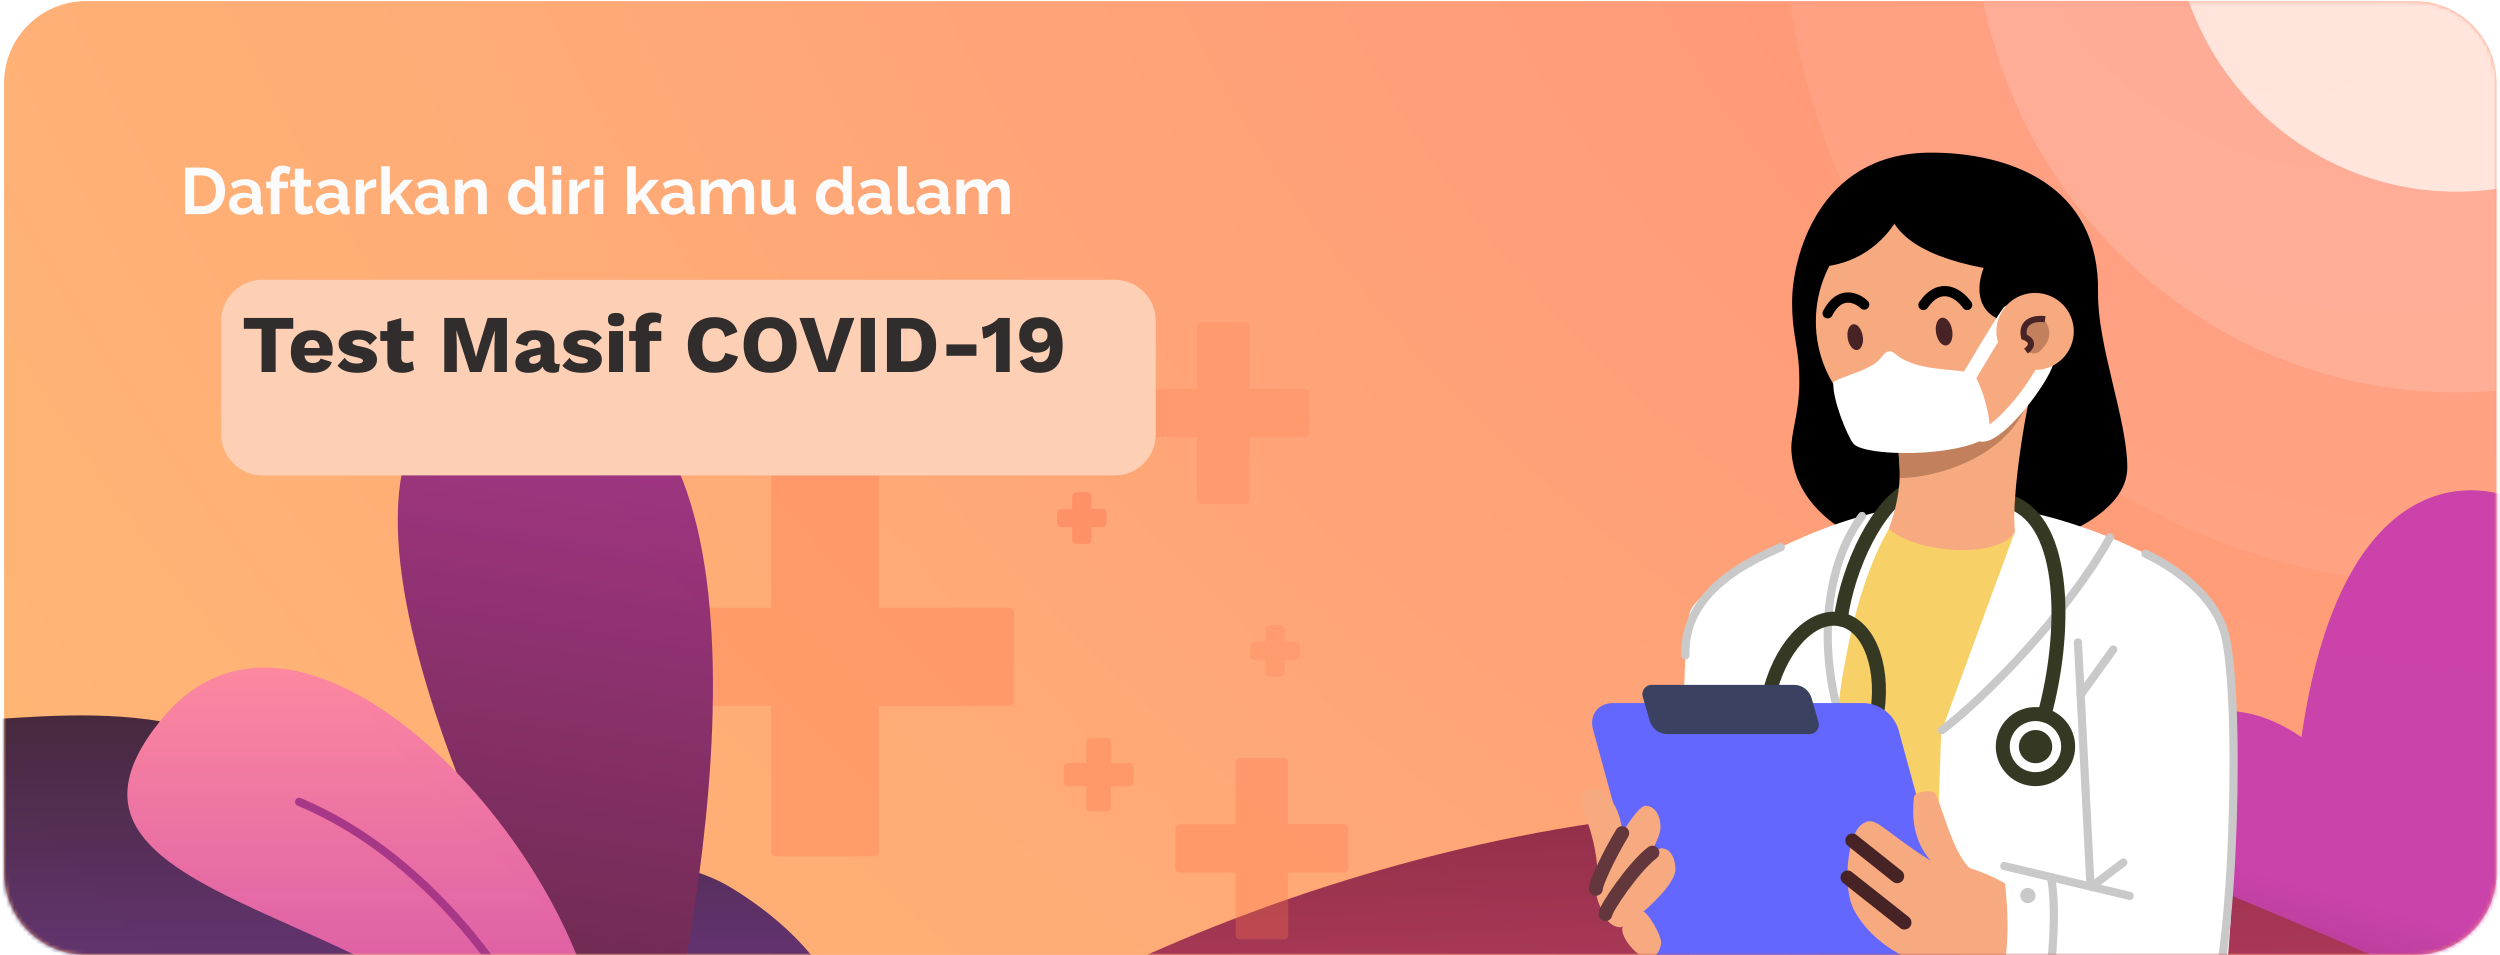 <svg width="610" height="233" viewBox="0 0 610 233" fill="none" xmlns="http://www.w3.org/2000/svg">
<path d="M0.996 20.273C0.996 9.227 9.951 0.273 20.996 0.273H589.145C600.191 0.273 609.145 9.228 609.145 20.273L609.145 213C609.145 224.046 600.191 233 589.145 233H20.996C9.95 233 0.996 224.046 0.996 213L0.996 20.273Z" fill="url(#paint0_radial)" fill-opacity="0.75"/>
<g opacity="0.8">
<mask id="mask0" mask-type="alpha" maskUnits="userSpaceOnUse" x="0" y="0" width="610" height="233">
<path d="M0.996 20.273C0.996 9.227 9.951 0.273 20.996 0.273H589.145C600.191 0.273 609.145 9.228 609.145 20.273L609.145 213C609.145 224.046 600.191 233 589.145 233H20.996C9.95 233 0.996 224.046 0.996 213L0.996 20.273Z" fill="url(#paint1_radial)"/>
</mask>
<g mask="url(#mask0)">
<ellipse opacity="0.5" cx="599.435" cy="-23.564" rx="117.906" ry="119.332" fill="#FFC5B4"/>
<ellipse opacity="0.2" cx="599.435" cy="-23.564" rx="164.35" ry="166.337" fill="#FFCBAF"/>
<ellipse opacity="0.9" cx="599.435" cy="-23.564" rx="69.5" ry="70.34" fill="white"/>
<g opacity="0.3">
<path d="M246.39 171.238H213.45V207.958H189.15V171.238H156.03V149.278H189.15V112.738H213.45V149.278H246.39V171.238Z" fill="#FF6341"/>
<path d="M246.39 171.238V172.238C246.942 172.238 247.39 171.79 247.39 171.238H246.39ZM213.45 171.238V170.238C212.897 170.238 212.45 170.685 212.45 171.238H213.45ZM213.45 207.958V208.958C214.002 208.958 214.45 208.51 214.45 207.958H213.45ZM189.15 207.958H188.15C188.15 208.51 188.597 208.958 189.15 208.958V207.958ZM189.15 171.238H190.15C190.15 170.685 189.702 170.238 189.15 170.238V171.238ZM156.03 171.238H155.03C155.03 171.79 155.477 172.238 156.03 172.238V171.238ZM156.03 149.278V148.278C155.477 148.278 155.03 148.725 155.03 149.278H156.03ZM189.15 149.278V150.278C189.702 150.278 190.15 149.83 190.15 149.278H189.15ZM189.15 112.738V111.738C188.597 111.738 188.15 112.185 188.15 112.738H189.15ZM213.45 112.738H214.45C214.45 112.185 214.002 111.738 213.45 111.738V112.738ZM213.45 149.278H212.45C212.45 149.83 212.897 150.278 213.45 150.278V149.278ZM246.39 149.278H247.39C247.39 148.725 246.942 148.278 246.39 148.278V149.278ZM246.39 170.238H213.45V172.238H246.39V170.238ZM212.45 171.238V207.958H214.45V171.238H212.45ZM213.45 206.958H189.15V208.958H213.45V206.958ZM190.15 207.958V171.238H188.15V207.958H190.15ZM189.15 170.238H156.03V172.238H189.15V170.238ZM157.03 171.238V149.278H155.03V171.238H157.03ZM156.03 150.278H189.15V148.278H156.03V150.278ZM190.15 149.278V112.738H188.15V149.278H190.15ZM189.15 113.738H213.45V111.738H189.15V113.738ZM212.45 112.738V149.278H214.45V112.738H212.45ZM213.45 150.278H246.39V148.278H213.45V150.278ZM245.39 149.278V171.238H247.39V149.278H245.39Z" fill="#FF6341"/>
</g>
<g opacity="0.2">
<path d="M318.528 105.638H303.888V121.958H293.088V105.638H278.368V95.878H293.088V79.638H303.888V95.878H318.528V105.638Z" fill="#FF6341"/>
<path d="M318.528 105.638V106.638C319.08 106.638 319.528 106.19 319.528 105.638H318.528ZM303.888 105.638V104.638C303.336 104.638 302.888 105.085 302.888 105.638H303.888ZM303.888 121.958V122.958C304.44 122.958 304.888 122.51 304.888 121.958H303.888ZM293.088 121.958H292.088C292.088 122.51 292.536 122.958 293.088 122.958V121.958ZM293.088 105.638H294.088C294.088 105.085 293.64 104.638 293.088 104.638V105.638ZM278.368 105.638H277.368C277.368 106.19 277.816 106.638 278.368 106.638V105.638ZM278.368 95.878V94.878C277.816 94.878 277.368 95.325 277.368 95.878H278.368ZM293.088 95.878V96.878C293.64 96.878 294.088 96.43 294.088 95.878H293.088ZM293.088 79.638V78.638C292.536 78.638 292.088 79.085 292.088 79.638H293.088ZM303.888 79.638H304.888C304.888 79.085 304.44 78.638 303.888 78.638V79.638ZM303.888 95.878H302.888C302.888 96.43 303.336 96.878 303.888 96.878V95.878ZM318.528 95.878H319.528C319.528 95.325 319.08 94.878 318.528 94.878V95.878ZM318.528 104.638H303.888V106.638H318.528V104.638ZM302.888 105.638V121.958H304.888V105.638H302.888ZM303.888 120.958H293.088V122.958H303.888V120.958ZM294.088 121.958V105.638H292.088V121.958H294.088ZM293.088 104.638H278.368V106.638H293.088V104.638ZM279.368 105.638V95.878H277.368V105.638H279.368ZM278.368 96.878H293.088V94.878H278.368V96.878ZM294.088 95.878V79.638H292.088V95.878H294.088ZM293.088 80.638H303.888V78.638H293.088V80.638ZM302.888 79.638V95.878H304.888V79.638H302.888ZM303.888 96.878H318.528V94.878H303.888V96.878ZM317.528 95.878V105.638H319.528V95.878H317.528Z" fill="#FF6341"/>
</g>
<path d="M76.996 196.158C50.996 165.908 7.496 176.325 -16.504 176.158C-53.704 267.758 116.996 264.325 206.996 251.158C206.496 245.158 200.096 229.858 178.496 216.658C151.496 200.158 95.916 218.17 76.996 196.158Z" fill="url(#paint2_linear)"/>
<path d="M127.756 89.961C63.837 93.893 114.359 206.682 147.61 262.585L159.609 269.657C175.624 208.12 191.675 86.03 127.756 89.961Z" fill="url(#paint3_linear)"/>
<path d="M561.548 179.881C570.784 115.864 601.977 115.279 616.419 122.989C640.427 129.822 626.007 174.057 615.797 195.32C664.07 190.546 634.498 239.211 613.678 264.14C683.254 260.801 548.8 457.03 498.744 334.793C458.699 237.003 494.045 228.55 516.723 236.547C514.331 164.283 545.61 168.66 561.548 179.881Z" fill="url(#paint4_linear)"/>
<path d="M39.288 175.658C74.288 132.658 141.955 208.324 146.288 254.658C146.288 273.058 138.288 280.324 134.288 281.658C124.288 219.658 -1.818 226.159 39.288 175.658Z" fill="url(#paint5_linear)"/>
<path d="M137.996 269.158C130.496 244.991 106.496 209.658 72.996 195.658" stroke="#90198C" stroke-width="2" stroke-linecap="round" stroke-linejoin="round"/>
<path d="M535.468 214.837C427.151 170.547 299.062 219.143 248.558 248.977L671.991 284.263C671.616 279.575 643.785 259.128 535.468 214.837Z" fill="url(#paint6_linear)"/>
<g opacity="0.2">
<path d="M316.13 159.993H312.47V164.073H309.77V159.993H306.09V157.553H309.77V153.493H312.47V157.553H316.13V159.993Z" fill="#FF6341"/>
<path d="M316.13 159.993V160.993C316.683 160.993 317.13 160.545 317.13 159.993H316.13ZM312.47 159.993V158.993C311.918 158.993 311.47 159.441 311.47 159.993H312.47ZM312.47 164.073V165.073C313.023 165.073 313.47 164.625 313.47 164.073H312.47ZM309.77 164.073H308.77C308.77 164.625 309.218 165.073 309.77 165.073V164.073ZM309.77 159.993H310.77C310.77 159.441 310.323 158.993 309.77 158.993V159.993ZM306.09 159.993H305.09C305.09 160.545 305.538 160.993 306.09 160.993V159.993ZM306.09 157.553V156.553C305.538 156.553 305.09 157.001 305.09 157.553H306.09ZM309.77 157.553V158.553C310.323 158.553 310.77 158.105 310.77 157.553H309.77ZM309.77 153.493V152.493C309.218 152.493 308.77 152.941 308.77 153.493H309.77ZM312.47 153.493H313.47C313.47 152.941 313.023 152.493 312.47 152.493V153.493ZM312.47 157.553H311.47C311.47 158.105 311.918 158.553 312.47 158.553V157.553ZM316.13 157.553H317.13C317.13 157.001 316.683 156.553 316.13 156.553V157.553ZM316.13 158.993H312.47V160.993H316.13V158.993ZM311.47 159.993V164.073H313.47V159.993H311.47ZM312.47 163.073H309.77V165.073H312.47V163.073ZM310.77 164.073V159.993H308.77V164.073H310.77ZM309.77 158.993H306.09V160.993H309.77V158.993ZM307.09 159.993V157.553H305.09V159.993H307.09ZM306.09 158.553H309.77V156.553H306.09V158.553ZM310.77 157.553V153.493H308.77V157.553H310.77ZM309.77 154.493H312.47V152.493H309.77V154.493ZM311.47 153.493V157.553H313.47V153.493H311.47ZM312.47 158.553H316.13V156.553H312.47V158.553ZM315.13 157.553V159.993H317.13V157.553H315.13Z" fill="#FF6341"/>
</g>
<g opacity="0.3">
<path d="M275.586 190.838H270.096V196.958H266.046V190.838H260.526V187.178H266.046V181.088H270.096V187.178H275.586V190.838Z" fill="#FF6341"/>
<path d="M275.586 190.838V191.838C276.138 191.838 276.586 191.39 276.586 190.838H275.586ZM270.096 190.838V189.838C269.544 189.838 269.096 190.285 269.096 190.838H270.096ZM270.096 196.958V197.958C270.648 197.958 271.096 197.51 271.096 196.958H270.096ZM266.046 196.958H265.046C265.046 197.51 265.494 197.958 266.046 197.958V196.958ZM266.046 190.838H267.046C267.046 190.285 266.598 189.838 266.046 189.838V190.838ZM260.526 190.838H259.526C259.526 191.39 259.974 191.838 260.526 191.838V190.838ZM260.526 187.178V186.178C259.974 186.178 259.526 186.625 259.526 187.178H260.526ZM266.046 187.178V188.178C266.598 188.178 267.046 187.73 267.046 187.178H266.046ZM266.046 181.088V180.088C265.494 180.088 265.046 180.535 265.046 181.088H266.046ZM270.096 181.088H271.096C271.096 180.535 270.648 180.088 270.096 180.088V181.088ZM270.096 187.178H269.096C269.096 187.73 269.544 188.178 270.096 188.178V187.178ZM275.586 187.178H276.586C276.586 186.625 276.138 186.178 275.586 186.178V187.178ZM275.586 189.838H270.096V191.838H275.586V189.838ZM269.096 190.838V196.958H271.096V190.838H269.096ZM270.096 195.958H266.046V197.958H270.096V195.958ZM267.046 196.958V190.838H265.046V196.958H267.046ZM266.046 189.838H260.526V191.838H266.046V189.838ZM261.526 190.838V187.178H259.526V190.838H261.526ZM260.526 188.178H266.046V186.178H260.526V188.178ZM267.046 187.178V181.088H265.046V187.178H267.046ZM266.046 182.088H270.096V180.088H266.046V182.088ZM269.096 181.088V187.178H271.096V181.088H269.096ZM270.096 188.178H275.586V186.178H270.096V188.178ZM274.586 187.178V190.838H276.586V187.178H274.586Z" fill="#FF6341"/>
</g>
<g opacity="0.3">
<path d="M327.944 211.88H313.304V228.2H302.504V211.88H287.784V202.12H302.504V185.88H313.304V202.12H327.944V211.88Z" fill="#FF6341"/>
<path d="M327.944 211.88V212.88C328.496 212.88 328.944 212.432 328.944 211.88H327.944ZM313.304 211.88V210.88C312.752 210.88 312.304 211.328 312.304 211.88H313.304ZM313.304 228.2V229.2C313.856 229.2 314.304 228.752 314.304 228.2H313.304ZM302.504 228.2H301.504C301.504 228.752 301.952 229.2 302.504 229.2V228.2ZM302.504 211.88H303.504C303.504 211.328 303.056 210.88 302.504 210.88V211.88ZM287.784 211.88H286.784C286.784 212.432 287.232 212.88 287.784 212.88V211.88ZM287.784 202.12V201.12C287.232 201.12 286.784 201.568 286.784 202.12H287.784ZM302.504 202.12V203.12C303.056 203.12 303.504 202.672 303.504 202.12H302.504ZM302.504 185.88V184.88C301.952 184.88 301.504 185.328 301.504 185.88H302.504ZM313.304 185.88H314.304C314.304 185.328 313.856 184.88 313.304 184.88V185.88ZM313.304 202.12H312.304C312.304 202.672 312.752 203.12 313.304 203.12V202.12ZM327.944 202.12H328.944C328.944 201.568 328.496 201.12 327.944 201.12V202.12ZM327.944 210.88H313.304V212.88H327.944V210.88ZM312.304 211.88V228.2H314.304V211.88H312.304ZM313.304 227.2H302.504V229.2H313.304V227.2ZM303.504 228.2V211.88H301.504V228.2H303.504ZM302.504 210.88H287.784V212.88H302.504V210.88ZM288.784 211.88V202.12H286.784V211.88H288.784ZM287.784 203.12H302.504V201.12H287.784V203.12ZM303.504 202.12V185.88H301.504V202.12H303.504ZM302.504 186.88H313.304V184.88H302.504V186.88ZM312.304 185.88V202.12H314.304V185.88H312.304ZM313.304 203.12H327.944V201.12H313.304V203.12ZM326.944 202.12V211.88H328.944V202.12H326.944Z" fill="#FF6341"/>
</g>
<g opacity="0.4">
<path d="M268.986 127.62H265.326V131.7H262.626V127.62H258.946V125.18H262.626V121.12H265.326V125.18H268.986V127.62Z" fill="#FF6341"/>
<path d="M268.986 127.62V128.62C269.538 128.62 269.986 128.172 269.986 127.62H268.986ZM265.326 127.62V126.62C264.773 126.62 264.326 127.068 264.326 127.62H265.326ZM265.326 131.7V132.7C265.878 132.7 266.326 132.252 266.326 131.7H265.326ZM262.626 131.7H261.626C261.626 132.252 262.073 132.7 262.626 132.7V131.7ZM262.626 127.62H263.626C263.626 127.068 263.178 126.62 262.626 126.62V127.62ZM258.946 127.62H257.946C257.946 128.172 258.393 128.62 258.946 128.62V127.62ZM258.946 125.18V124.18C258.393 124.18 257.946 124.628 257.946 125.18H258.946ZM262.626 125.18V126.18C263.178 126.18 263.626 125.732 263.626 125.18H262.626ZM262.626 121.12V120.12C262.073 120.12 261.626 120.568 261.626 121.12H262.626ZM265.326 121.12H266.326C266.326 120.568 265.878 120.12 265.326 120.12V121.12ZM265.326 125.18H264.326C264.326 125.732 264.773 126.18 265.326 126.18V125.18ZM268.986 125.18H269.986C269.986 124.628 269.538 124.18 268.986 124.18V125.18ZM268.986 126.62H265.326V128.62H268.986V126.62ZM264.326 127.62V131.7H266.326V127.62H264.326ZM265.326 130.7H262.626V132.7H265.326V130.7ZM263.626 131.7V127.62H261.626V131.7H263.626ZM262.626 126.62H258.946V128.62H262.626V126.62ZM259.946 127.62V125.18H257.946V127.62H259.946ZM258.946 126.18H262.626V124.18H258.946V126.18ZM263.626 125.18V121.12H261.626V125.18H263.626ZM262.626 122.12H265.326V120.12H262.626V122.12ZM264.326 121.12V125.18H266.326V121.12H264.326ZM265.326 126.18H268.986V124.18H265.326V126.18ZM267.986 125.18V127.62H269.986V125.18H267.986Z" fill="#FF6341"/>
</g>
</g>
</g>
<mask id="mask1" mask-type="alpha" maskUnits="userSpaceOnUse" x="0" y="0" width="610" height="233">
<path d="M0.996 20.273C0.996 9.227 9.951 0.273 20.996 0.273H589.145C600.191 0.273 609.145 9.228 609.145 20.273L609.145 213C609.145 224.046 600.191 233 589.145 233H20.996C9.95 233 0.996 224.046 0.996 213L0.996 20.273Z" fill="url(#paint7_radial)"/>
</mask>
<g mask="url(#mask1)">
<path fill-rule="evenodd" clip-rule="evenodd" d="M471.156 37.242C443.095 37.242 437.286 63.768 437.272 73.51C437.272 82.794 439.093 84.21 439.029 93.621C438.986 100.769 436.904 105.774 437.095 109.834C438.2 130.982 466.934 137.079 475.138 137.199C483.341 137.319 519.061 130.439 519.061 114C519.061 102.531 511.728 84.189 511.927 71.451C512.366 44.996 490.135 37.242 471.156 37.242Z" fill="black"/>
<path fill-rule="evenodd" clip-rule="evenodd" d="M481.254 278.323H431.494L424.757 205.174L433.747 149.119L450.749 132.829L467.794 125.258L498.575 129.938L481.254 278.323Z" fill="#F7D167"/>
<path fill-rule="evenodd" clip-rule="evenodd" d="M489.803 124.355C501.435 124.673 536.17 137.22 541.242 149.951C545.096 159.608 547.738 246.99 538.685 251.254C538.103 251.534 537.496 251.756 536.871 251.917C537.416 254.596 542.631 316.621 541.306 321.781C539.981 326.941 536.503 334.752 531.466 334.47C511.977 333.307 476.173 307.852 472.616 303.7C472.071 295.833 470.562 266.283 470.562 266.283L473.665 178.606L491.425 130.291C491.425 130.291 478.17 124.038 489.803 124.355Z" fill="white"/>
<path fill-rule="evenodd" clip-rule="evenodd" d="M464.455 123.806C444.456 126.28 416.225 141.711 412.591 148.739C409.53 154.646 411.082 231.122 411.082 231.122C411.082 231.122 422.417 246.595 417.309 268.849C412.619 289.376 411.231 317.087 416.147 322.268C424.252 318.186 434.673 301.825 436.55 297.793C438.427 293.761 438.916 270.95 440.361 266.072C441.806 261.194 448.274 174.835 448.274 174.835C448.274 174.835 451.292 139.948 464.455 123.806Z" fill="white"/>
<path d="M514.803 131.151C504.736 149.416 484.34 170.232 473.827 178.176" stroke="#C9C9C9" stroke-width="2" stroke-linecap="round" stroke-linejoin="round"/>
<path d="M454.331 125.899C445.369 137.925 443.06 158.361 450.08 179.113" stroke="#C9C9C9" stroke-width="2" stroke-linecap="round" stroke-linejoin="round"/>
<path d="M504.63 182.173C504.63 180.603 504.162 179.068 503.285 177.762C502.408 176.457 501.162 175.439 499.704 174.839C498.246 174.238 496.642 174.082 495.094 174.388C493.546 174.695 492.125 175.452 491.01 176.563C489.894 177.673 489.135 179.088 488.828 180.629C488.521 182.169 488.68 183.765 489.285 185.215C489.89 186.666 490.913 187.905 492.226 188.776C493.539 189.647 495.082 190.112 496.66 190.11C498.774 190.109 500.801 189.271 502.296 187.783C503.79 186.295 504.63 184.277 504.63 182.173V182.173Z" stroke="#353823" stroke-width="3.41" stroke-linecap="round" stroke-linejoin="round"/>
<path fill-rule="evenodd" clip-rule="evenodd" d="M500.748 182.173C500.748 181.371 500.509 180.588 500.062 179.921C499.614 179.254 498.978 178.735 498.233 178.428C497.489 178.121 496.67 178.041 495.88 178.198C495.09 178.354 494.364 178.74 493.794 179.307C493.224 179.874 492.836 180.596 492.679 181.382C492.522 182.168 492.603 182.983 492.911 183.724C493.219 184.465 493.741 185.098 494.411 185.543C495.081 185.989 495.869 186.226 496.674 186.226C497.755 186.226 498.791 185.799 499.555 185.039C500.319 184.279 500.748 183.248 500.748 182.173V182.173Z" fill="#353823"/>
<path d="M498.814 174.524C504.198 154.85 504.545 127.471 490.645 122.537" stroke="#353823" stroke-width="3.41" stroke-linecap="round" stroke-linejoin="round"/>
<path d="M466.376 119.188C458.448 122.53 450.896 137.94 449.125 151.136" stroke="#353823" stroke-width="3.41" stroke-linecap="round" stroke-linejoin="round"/>
<path d="M457.682 175.921C460.219 163.725 456.393 152.658 449.139 151.135C441.884 149.613 433.942 158.312 431.427 170.507C428.912 182.702 432.717 193.77 439.971 195.285C447.226 196.801 455.146 188.095 457.682 175.921Z" stroke="#353823" stroke-width="3.41" stroke-linecap="round" stroke-linejoin="round"/>
<path d="M507.017 156.74L510.077 216.03" stroke="#C9C9C9" stroke-width="2" stroke-linecap="round" stroke-linejoin="round"/>
<path d="M515.632 158.488L507.676 169.527" stroke="#C9C9C9" stroke-width="2" stroke-linecap="round" stroke-linejoin="round"/>
<path fill-rule="evenodd" clip-rule="evenodd" d="M489.045 211.314L519.636 218.596Z" fill="#606060"/>
<path d="M489.045 211.314L519.636 218.596" stroke="#C9C9C9" stroke-width="2" stroke-linecap="round" stroke-linejoin="round"/>
<path d="M518.09 210.454L510.297 216.376" stroke="#C9C9C9" stroke-width="2" stroke-linecap="round" stroke-linejoin="round"/>
<path d="M487.883 245.65C500.748 250.803 531.31 256.964 537.084 251.861C544.806 245.03 547.002 174.531 543.127 155.83C540.867 144.946 529.454 137.939 523.503 135.119" stroke="#C9C9C9" stroke-width="2" stroke-linecap="round" stroke-linejoin="round"/>
<path d="M497.079 248.668C500.749 244.037 502.151 220.943 500.38 214.014" stroke="#C9C9C9" stroke-width="2" stroke-linecap="round" stroke-linejoin="round"/>
<path fill-rule="evenodd" clip-rule="evenodd" d="M496.674 218.525C496.675 218.157 496.567 217.796 496.362 217.489C496.157 217.182 495.866 216.943 495.524 216.801C495.183 216.659 494.806 216.621 494.443 216.692C494.08 216.763 493.746 216.94 493.484 217.2C493.221 217.46 493.042 217.791 492.97 218.153C492.897 218.514 492.934 218.888 493.075 219.229C493.216 219.569 493.456 219.86 493.764 220.065C494.071 220.27 494.433 220.379 494.804 220.379C495.049 220.38 495.292 220.333 495.519 220.24C495.746 220.147 495.952 220.011 496.126 219.839C496.299 219.666 496.437 219.462 496.531 219.236C496.625 219.011 496.674 218.769 496.674 218.525V218.525Z" fill="#C9C9C9"/>
<path fill-rule="evenodd" clip-rule="evenodd" d="M454.744 171.542H393.656C389.951 171.542 387.74 174.426 388.697 177.978L412.28 264.302C412.856 266.117 413.982 267.711 415.504 268.863C417.026 270.016 418.87 270.671 420.782 270.738H481.834C485.532 270.738 487.75 267.855 486.793 264.302L463.217 177.978C462.644 176.167 461.522 174.576 460.005 173.424C458.488 172.272 456.651 171.615 454.744 171.542V171.542Z" fill="#6367FD"/>
<path fill-rule="evenodd" clip-rule="evenodd" d="M437.883 167.102H403.211C402.826 167.07 402.439 167.135 402.087 167.292C401.734 167.449 401.427 167.692 401.195 167.999C400.962 168.306 400.811 168.666 400.756 169.047C400.701 169.427 400.744 169.816 400.88 170.175L402.567 176.04C402.852 176.907 403.398 177.666 404.13 178.216C404.862 178.765 405.745 179.078 406.661 179.114H441.333C441.717 179.144 442.103 179.077 442.455 178.919C442.806 178.762 443.112 178.519 443.344 178.212C443.577 177.906 443.728 177.547 443.783 177.167C443.839 176.787 443.798 176.4 443.664 176.04L441.977 170.175C441.69 169.309 441.144 168.551 440.412 168.002C439.681 167.453 438.798 167.139 437.883 167.102Z" fill="#3B4161"/>
<path fill-rule="evenodd" clip-rule="evenodd" d="M489.222 215.543C486.521 213.989 483.653 212.743 480.671 211.828C476.371 208.304 473.211 194.382 472.071 193.501C470.93 192.62 467.112 193.19 466.998 194.509C466.502 199.337 466.765 204.977 471.065 210.017C458.554 202.101 457.604 198.59 454.161 201.241C450.719 203.891 449.479 216.819 452.433 222.163C460.566 236.909 481.96 238.904 488.506 239.003C490.136 231.989 490.136 223.509 489.222 215.543Z" fill="#F7AA7F"/>
<path d="M451.96 205.075L462.905 213.795" stroke="#472326" stroke-width="3.41" stroke-linecap="round" stroke-linejoin="round"/>
<path d="M450.791 214.099L464.69 225.096" stroke="#472326" stroke-width="3.41" stroke-linecap="round" stroke-linejoin="round"/>
<path fill-rule="evenodd" clip-rule="evenodd" d="M389.75 213.683C389.92 210.779 389.042 204.329 386.449 198.174C385.499 195.947 385.443 192.281 388.78 192.281C392.577 192.281 397.656 199.866 395.156 208.896C392.655 217.927 389.502 217.786 389.75 213.683Z" fill="#F7AA7F"/>
<path fill-rule="evenodd" clip-rule="evenodd" d="M401.51 196.617C398.492 196.617 389.318 214.677 389.382 216.869C389.446 219.062 390.402 222.396 391.826 222.227C393.25 222.058 405.166 206.965 405.166 201.84C405.166 198.872 403.714 196.617 401.51 196.617Z" fill="#F7AA7F"/>
<path fill-rule="evenodd" clip-rule="evenodd" d="M405.45 206.993C401.688 206.993 391.769 221.387 391.699 223.037C391.628 224.686 393.633 226.202 395.29 226.273C396.948 226.343 408.801 216.671 408.801 212.174C408.822 209.425 407.575 206.993 405.45 206.993Z" fill="#F7AA7F"/>
<path fill-rule="evenodd" clip-rule="evenodd" d="M401.979 233.914C400.35 233.836 395.816 229.804 395.816 226.632C395.816 225.384 398.982 222.156 400.569 222.254C402.156 222.353 405.394 228.423 405.33 229.966C405.266 231.51 404.112 233.992 401.979 233.914Z" fill="#F7AA7F"/>
<path d="M395.815 203.292C392.564 208.678 389.347 215.572 389.383 216.869" stroke="#63373B" stroke-width="3.41" stroke-linecap="round" stroke-linejoin="round"/>
<path d="M403.177 208.05C398.699 211.406 391.778 221.662 391.721 223.037" stroke="#63373B" stroke-width="3.41" stroke-linecap="round" stroke-linejoin="round"/>
<path fill-rule="evenodd" clip-rule="evenodd" d="M501.045 78.473C501.045 62.337 488.074 49.226 472.042 49.226C456.01 49.226 443.067 62.309 443.067 78.445C443.067 94.58 456.067 107.692 472.042 107.692C488.017 107.692 501.045 94.616 501.045 78.473Z" fill="#F7AA7F"/>
<path fill-rule="evenodd" clip-rule="evenodd" d="M476.335 80.581C476.024 78.719 474.919 77.345 473.813 77.528C472.708 77.711 472.099 79.361 472.396 81.222C472.694 83.083 473.813 84.458 474.919 84.281C476.024 84.105 476.64 82.448 476.335 80.581Z" fill="#472326"/>
<path fill-rule="evenodd" clip-rule="evenodd" d="M454.51 81.976C454.219 80.235 453.171 78.952 452.158 79.121C451.145 79.29 450.557 80.834 450.84 82.575C451.123 84.317 452.186 85.592 453.199 85.395C454.212 85.198 454.8 83.717 454.51 81.976Z" fill="#472326"/>
<path fill-rule="evenodd" clip-rule="evenodd" d="M496.619 91.337C494.897 96.103 490.569 120.867 491.66 129.862C487.125 136.7 466.921 134.796 460.899 129.009C463.895 120.684 464.009 114.713 462.911 107.692C461.869 101.122 498.34 86.586 496.619 91.337Z" fill="#F7AA7F"/>
<path fill-rule="evenodd" clip-rule="evenodd" d="M460.571 48.521C460.323 55.465 466.692 62.098 484.006 65.39C482.108 70.261 481.952 77.585 491.41 78.904C502.44 80.426 503.34 66.405 503.34 66.405L486.819 46.984C486.819 46.984 460.812 41.563 460.571 48.521Z" fill="black"/>
<path fill-rule="evenodd" clip-rule="evenodd" d="M465.774 43.636C466.483 49.804 459.349 64.784 442.828 65.192C431.082 65.192 465.087 37.461 465.774 43.636Z" fill="black"/>
<path d="M495.074 97.059C490.613 111.53 472.249 116.651 463.601 116.651C463.601 114.518 463.213 110.88 463.213 109.814L483.581 106.952L495.074 97.059Z" fill="#C2815C"/>
<path fill-rule="evenodd" clip-rule="evenodd" d="M484.937 106.656C486.524 104.661 484.229 95.567 481.728 91.401C478.71 89.632 468.005 91.105 462.487 86.382C460.864 84.972 459.993 86.015 458.732 87.559C456.514 90.266 449.848 91.669 447.354 93.198C446.986 97.146 450.627 106.183 452.2 108.206C454.665 111.414 477.201 111.703 484.937 106.656Z" fill="white"/>
<path d="M480.267 92.226C481.726 89.801 488.103 78.952 490.136 76.203" stroke="white" stroke-width="3.41" stroke-linecap="round" stroke-linejoin="round"/>
<path d="M483.682 106.077C487.997 106.077 498.255 92.648 499.424 88.144" stroke="white" stroke-width="3.41" stroke-linecap="round" stroke-linejoin="round"/>
<path fill-rule="evenodd" clip-rule="evenodd" d="M506.003 80.87C506.003 79.012 505.449 77.195 504.411 75.65C503.374 74.104 501.899 72.9 500.173 72.189C498.448 71.478 496.549 71.291 494.717 71.654C492.885 72.016 491.202 72.912 489.882 74.226C488.561 75.54 487.662 77.214 487.297 79.037C486.933 80.86 487.12 82.749 487.835 84.466C488.549 86.183 489.76 87.651 491.313 88.683C492.866 89.716 494.692 90.267 496.559 90.267C499.064 90.267 501.466 89.277 503.237 87.515C505.008 85.752 506.003 83.362 506.003 80.87V80.87Z" fill="#F7AA7F"/>
<path d="M411.245 159.898C410.692 143.939 427.581 136.636 434.531 133.506" stroke="#C9C9C9" stroke-width="2" stroke-linecap="round" stroke-linejoin="round"/>
<path d="M479.985 74.413C478.207 71.859 473.584 68.283 469.316 74.413" stroke="black" stroke-width="2.5" stroke-linecap="round" stroke-linejoin="round"/>
<path d="M454.866 74.316C453.121 72.635 448.892 70.708 445.943 76.45" stroke="black" stroke-width="2.5" stroke-linecap="round" stroke-linejoin="round"/>
<path d="M498.616 84.694C501.176 81.978 499.683 78.972 498.616 77.808C493.262 77.187 493.217 80.588 493.863 82.366C495.958 82.521 495.011 84.856 494.494 85.567C495.9 86.44 497.112 86.779 498.616 84.694Z" fill="#C2815C"/>
<path d="M499.001 77.877C496.932 77.588 493.007 78.05 493.861 82.203C495.025 82.596 496.751 83.839 494.346 85.664" stroke="#472326" stroke-width="1.5"/>
</g>
<g filter="url(#filter0_d)">
<path d="M45.996 70.273C45.996 64.75 50.473 60.273 55.996 60.273H264C269.523 60.273 274 64.75 274 70.273V98C274 103.523 269.523 108 264 108H55.996C50.473 108 45.996 103.523 45.996 98V70.273Z" fill="#FDD0B5"/>
</g>
<path d="M45.18 52.242V40.882H49.308C50.236 40.882 51.047 41.031 51.74 41.33C52.444 41.629 53.031 42.034 53.5 42.546C53.969 43.058 54.321 43.661 54.556 44.354C54.791 45.037 54.908 45.767 54.908 46.546C54.908 47.41 54.775 48.194 54.508 48.898C54.252 49.591 53.879 50.189 53.388 50.69C52.897 51.181 52.305 51.565 51.612 51.842C50.929 52.109 50.161 52.242 49.308 52.242H45.18ZM52.684 46.546C52.684 46.002 52.609 45.501 52.46 45.042C52.311 44.583 52.092 44.189 51.804 43.858C51.516 43.527 51.159 43.271 50.732 43.09C50.316 42.909 49.841 42.818 49.308 42.818H47.388V50.306H49.308C49.852 50.306 50.332 50.21 50.748 50.018C51.175 49.826 51.527 49.565 51.804 49.234C52.092 48.893 52.311 48.493 52.46 48.034C52.609 47.575 52.684 47.079 52.684 46.546ZM58.713 52.402C58.308 52.402 57.929 52.338 57.577 52.21C57.225 52.071 56.921 51.885 56.665 51.65C56.409 51.405 56.207 51.122 56.057 50.802C55.919 50.482 55.849 50.13 55.849 49.746C55.849 49.351 55.935 48.989 56.105 48.658C56.287 48.317 56.532 48.029 56.841 47.794C57.161 47.559 57.54 47.378 57.977 47.25C58.415 47.111 58.895 47.042 59.417 47.042C59.791 47.042 60.153 47.074 60.505 47.138C60.868 47.202 61.188 47.293 61.465 47.41V46.93C61.465 46.375 61.305 45.949 60.985 45.65C60.676 45.351 60.212 45.202 59.593 45.202C59.145 45.202 58.708 45.282 58.281 45.442C57.855 45.602 57.417 45.837 56.969 46.146L56.313 44.786C57.391 44.071 58.553 43.714 59.801 43.714C61.007 43.714 61.94 44.013 62.601 44.61C63.273 45.197 63.609 46.05 63.609 47.17V49.778C63.609 50.002 63.647 50.162 63.721 50.258C63.807 50.354 63.94 50.407 64.121 50.418V52.242C63.759 52.317 63.444 52.354 63.177 52.354C62.772 52.354 62.457 52.263 62.233 52.082C62.02 51.901 61.887 51.661 61.833 51.362L61.785 50.898C61.412 51.389 60.959 51.762 60.425 52.018C59.892 52.274 59.321 52.402 58.713 52.402ZM59.321 50.834C59.684 50.834 60.025 50.77 60.345 50.642C60.676 50.514 60.932 50.343 61.113 50.13C61.348 49.949 61.465 49.746 61.465 49.522V48.562C61.209 48.466 60.932 48.391 60.633 48.338C60.335 48.274 60.047 48.242 59.769 48.242C59.215 48.242 58.761 48.37 58.409 48.626C58.057 48.871 57.881 49.186 57.881 49.57C57.881 49.933 58.02 50.237 58.297 50.482C58.575 50.717 58.916 50.834 59.321 50.834ZM66.062 52.242V45.938H64.958V44.306H66.062V43.794C66.062 42.749 66.313 41.922 66.814 41.314C67.316 40.706 67.998 40.402 68.862 40.402C69.545 40.402 70.233 40.567 70.926 40.898L70.494 42.514C70.334 42.429 70.142 42.359 69.918 42.306C69.705 42.242 69.508 42.21 69.326 42.21C68.58 42.21 68.206 42.711 68.206 43.714V44.306H70.254V45.938H68.206V52.242H66.062ZM76.496 51.81C76.208 51.938 75.856 52.066 75.44 52.194C75.024 52.322 74.587 52.386 74.128 52.386C73.829 52.386 73.547 52.349 73.28 52.274C73.024 52.199 72.795 52.082 72.592 51.922C72.4 51.751 72.245 51.538 72.128 51.282C72.011 51.015 71.952 50.695 71.952 50.322V45.506H70.848V43.858H71.952V41.138H74.096V43.858H75.856V45.506H74.096V49.602C74.096 49.901 74.171 50.114 74.32 50.242C74.48 50.359 74.672 50.418 74.896 50.418C75.12 50.418 75.339 50.381 75.552 50.306C75.765 50.231 75.936 50.167 76.064 50.114L76.496 51.81ZM79.901 52.402C79.495 52.402 79.117 52.338 78.765 52.21C78.413 52.071 78.109 51.885 77.853 51.65C77.597 51.405 77.394 51.122 77.245 50.802C77.106 50.482 77.037 50.13 77.037 49.746C77.037 49.351 77.122 48.989 77.293 48.658C77.474 48.317 77.719 48.029 78.029 47.794C78.349 47.559 78.727 47.378 79.165 47.25C79.602 47.111 80.082 47.042 80.605 47.042C80.978 47.042 81.341 47.074 81.693 47.138C82.055 47.202 82.375 47.293 82.653 47.41V46.93C82.653 46.375 82.493 45.949 82.173 45.65C81.863 45.351 81.399 45.202 80.781 45.202C80.333 45.202 79.895 45.282 79.469 45.442C79.042 45.602 78.605 45.837 78.157 46.146L77.501 44.786C78.578 44.071 79.741 43.714 80.989 43.714C82.194 43.714 83.127 44.013 83.789 44.61C84.461 45.197 84.797 46.05 84.797 47.17V49.778C84.797 50.002 84.834 50.162 84.909 50.258C84.994 50.354 85.127 50.407 85.309 50.418V52.242C84.946 52.317 84.631 52.354 84.365 52.354C83.959 52.354 83.645 52.263 83.421 52.082C83.207 51.901 83.074 51.661 83.021 51.362L82.973 50.898C82.599 51.389 82.146 51.762 81.613 52.018C81.079 52.274 80.509 52.402 79.901 52.402ZM80.509 50.834C80.871 50.834 81.213 50.77 81.533 50.642C81.863 50.514 82.119 50.343 82.301 50.13C82.535 49.949 82.653 49.746 82.653 49.522V48.562C82.397 48.466 82.119 48.391 81.821 48.338C81.522 48.274 81.234 48.242 80.957 48.242C80.402 48.242 79.949 48.37 79.597 48.626C79.245 48.871 79.069 49.186 79.069 49.57C79.069 49.933 79.207 50.237 79.485 50.482C79.762 50.717 80.103 50.834 80.509 50.834ZM91.792 45.714C91.142 45.725 90.56 45.853 90.048 46.098C89.536 46.333 89.168 46.69 88.944 47.17V52.242H86.8V43.858H88.768V45.65C88.918 45.362 89.094 45.106 89.296 44.882C89.499 44.647 89.718 44.445 89.952 44.274C90.187 44.103 90.422 43.975 90.656 43.89C90.902 43.794 91.136 43.746 91.36 43.746C91.478 43.746 91.563 43.746 91.616 43.746C91.68 43.746 91.739 43.751 91.792 43.762V45.714ZM98.716 52.242L96.284 48.61L95.132 49.746V52.242H92.988V40.562H95.132V47.65L98.492 43.874H100.78L97.66 47.426L101.004 52.242H98.716ZM104.088 52.402C103.683 52.402 103.304 52.338 102.952 52.21C102.6 52.071 102.296 51.885 102.04 51.65C101.784 51.405 101.582 51.122 101.432 50.802C101.294 50.482 101.224 50.13 101.224 49.746C101.224 49.351 101.31 48.989 101.48 48.658C101.662 48.317 101.907 48.029 102.216 47.794C102.536 47.559 102.915 47.378 103.352 47.25C103.79 47.111 104.27 47.042 104.792 47.042C105.166 47.042 105.528 47.074 105.88 47.138C106.243 47.202 106.563 47.293 106.84 47.41V46.93C106.84 46.375 106.68 45.949 106.36 45.65C106.051 45.351 105.587 45.202 104.968 45.202C104.52 45.202 104.083 45.282 103.656 45.442C103.23 45.602 102.792 45.837 102.344 46.146L101.688 44.786C102.766 44.071 103.928 43.714 105.176 43.714C106.382 43.714 107.315 44.013 107.976 44.61C108.648 45.197 108.984 46.05 108.984 47.17V49.778C108.984 50.002 109.022 50.162 109.096 50.258C109.182 50.354 109.315 50.407 109.496 50.418V52.242C109.134 52.317 108.819 52.354 108.552 52.354C108.147 52.354 107.832 52.263 107.608 52.082C107.395 51.901 107.262 51.661 107.208 51.362L107.16 50.898C106.787 51.389 106.334 51.762 105.8 52.018C105.267 52.274 104.696 52.402 104.088 52.402ZM104.696 50.834C105.059 50.834 105.4 50.77 105.72 50.642C106.051 50.514 106.307 50.343 106.488 50.13C106.723 49.949 106.84 49.746 106.84 49.522V48.562C106.584 48.466 106.307 48.391 106.008 48.338C105.71 48.274 105.422 48.242 105.144 48.242C104.59 48.242 104.136 48.37 103.784 48.626C103.432 48.871 103.256 49.186 103.256 49.57C103.256 49.933 103.395 50.237 103.672 50.482C103.95 50.717 104.291 50.834 104.696 50.834ZM118.78 52.242H116.636V47.538C116.636 46.866 116.518 46.375 116.284 46.066C116.049 45.757 115.724 45.602 115.308 45.602C115.094 45.602 114.876 45.645 114.652 45.73C114.428 45.815 114.214 45.938 114.012 46.098C113.82 46.247 113.644 46.429 113.484 46.642C113.324 46.855 113.206 47.09 113.132 47.346V52.242H110.988V43.858H112.924V45.41C113.233 44.877 113.681 44.461 114.268 44.162C114.854 43.863 115.516 43.714 116.252 43.714C116.774 43.714 117.201 43.81 117.532 44.002C117.862 44.194 118.118 44.445 118.3 44.754C118.481 45.063 118.604 45.415 118.668 45.81C118.742 46.205 118.78 46.605 118.78 47.01V52.242ZM127.96 52.402C127.384 52.402 126.85 52.29 126.36 52.066C125.869 51.842 125.448 51.533 125.096 51.138C124.744 50.743 124.466 50.285 124.264 49.762C124.072 49.229 123.976 48.658 123.976 48.05C123.976 47.442 124.066 46.877 124.248 46.354C124.44 45.831 124.701 45.373 125.032 44.978C125.362 44.583 125.757 44.274 126.216 44.05C126.674 43.826 127.176 43.714 127.72 43.714C128.338 43.714 128.893 43.863 129.384 44.162C129.885 44.461 130.274 44.85 130.552 45.33V40.562H132.696V49.778C132.696 50.002 132.733 50.162 132.808 50.258C132.882 50.354 133.01 50.407 133.192 50.418V52.242C132.818 52.317 132.514 52.354 132.28 52.354C131.896 52.354 131.581 52.258 131.336 52.066C131.09 51.874 130.952 51.623 130.92 51.314L130.872 50.786C130.562 51.319 130.141 51.725 129.608 52.002C129.085 52.269 128.536 52.402 127.96 52.402ZM128.52 50.578C128.722 50.578 128.93 50.546 129.144 50.482C129.357 50.407 129.554 50.306 129.736 50.178C129.917 50.05 130.077 49.901 130.216 49.73C130.365 49.559 130.477 49.373 130.552 49.17V47.17C130.466 46.935 130.344 46.722 130.184 46.53C130.034 46.327 129.858 46.157 129.656 46.018C129.464 45.869 129.256 45.751 129.032 45.666C128.818 45.581 128.605 45.538 128.392 45.538C128.072 45.538 127.773 45.607 127.496 45.746C127.229 45.885 127 46.077 126.808 46.322C126.616 46.557 126.466 46.829 126.36 47.138C126.253 47.447 126.2 47.767 126.2 48.098C126.2 48.45 126.258 48.775 126.376 49.074C126.493 49.373 126.653 49.634 126.856 49.858C127.058 50.082 127.298 50.258 127.576 50.386C127.864 50.514 128.178 50.578 128.52 50.578ZM134.8 52.242V43.858H136.944V52.242H134.8ZM134.8 42.69V40.562H136.944V42.69H134.8ZM143.87 45.714C143.22 45.725 142.638 45.853 142.126 46.098C141.614 46.333 141.246 46.69 141.022 47.17V52.242H138.878V43.858H140.846V45.65C140.996 45.362 141.172 45.106 141.374 44.882C141.577 44.647 141.796 44.445 142.03 44.274C142.265 44.103 142.5 43.975 142.734 43.89C142.98 43.794 143.214 43.746 143.438 43.746C143.556 43.746 143.641 43.746 143.694 43.746C143.758 43.746 143.817 43.751 143.87 43.762V45.714ZM145.066 52.242V43.858H147.21V52.242H145.066ZM145.066 42.69V40.562H147.21V42.69H145.066ZM158.716 52.242L156.284 48.61L155.132 49.746V52.242H152.988V40.562H155.132V47.65L158.492 43.874H160.78L157.66 47.426L161.004 52.242H158.716ZM164.088 52.402C163.683 52.402 163.304 52.338 162.952 52.21C162.6 52.071 162.296 51.885 162.04 51.65C161.784 51.405 161.582 51.122 161.432 50.802C161.294 50.482 161.224 50.13 161.224 49.746C161.224 49.351 161.31 48.989 161.48 48.658C161.662 48.317 161.907 48.029 162.216 47.794C162.536 47.559 162.915 47.378 163.352 47.25C163.79 47.111 164.27 47.042 164.792 47.042C165.166 47.042 165.528 47.074 165.88 47.138C166.243 47.202 166.563 47.293 166.84 47.41V46.93C166.84 46.375 166.68 45.949 166.36 45.65C166.051 45.351 165.587 45.202 164.968 45.202C164.52 45.202 164.083 45.282 163.656 45.442C163.23 45.602 162.792 45.837 162.344 46.146L161.688 44.786C162.766 44.071 163.928 43.714 165.176 43.714C166.382 43.714 167.315 44.013 167.976 44.61C168.648 45.197 168.984 46.05 168.984 47.17V49.778C168.984 50.002 169.022 50.162 169.096 50.258C169.182 50.354 169.315 50.407 169.496 50.418V52.242C169.134 52.317 168.819 52.354 168.552 52.354C168.147 52.354 167.832 52.263 167.608 52.082C167.395 51.901 167.262 51.661 167.208 51.362L167.16 50.898C166.787 51.389 166.334 51.762 165.8 52.018C165.267 52.274 164.696 52.402 164.088 52.402ZM164.696 50.834C165.059 50.834 165.4 50.77 165.72 50.642C166.051 50.514 166.307 50.343 166.488 50.13C166.723 49.949 166.84 49.746 166.84 49.522V48.562C166.584 48.466 166.307 48.391 166.008 48.338C165.71 48.274 165.422 48.242 165.144 48.242C164.59 48.242 164.136 48.37 163.784 48.626C163.432 48.871 163.256 49.186 163.256 49.57C163.256 49.933 163.395 50.237 163.672 50.482C163.95 50.717 164.291 50.834 164.696 50.834ZM184.012 52.242H181.868V47.538C181.868 46.866 181.75 46.375 181.516 46.066C181.292 45.757 180.977 45.602 180.572 45.602C180.145 45.602 179.745 45.767 179.372 46.098C178.998 46.418 178.732 46.839 178.572 47.362V52.242H176.428V47.538C176.428 46.866 176.31 46.375 176.076 46.066C175.852 45.757 175.537 45.602 175.132 45.602C174.716 45.602 174.316 45.762 173.932 46.082C173.558 46.402 173.292 46.823 173.132 47.346V52.242H170.988V43.858H172.924V45.41C173.233 44.866 173.654 44.45 174.188 44.162C174.732 43.863 175.35 43.714 176.044 43.714C176.748 43.714 177.292 43.885 177.676 44.226C178.06 44.567 178.305 44.989 178.412 45.49C178.753 44.914 179.185 44.477 179.708 44.178C180.23 43.869 180.828 43.714 181.5 43.714C182.012 43.714 182.433 43.81 182.764 44.002C183.094 44.194 183.35 44.445 183.532 44.754C183.713 45.063 183.836 45.415 183.9 45.81C183.974 46.205 184.012 46.605 184.012 47.01V52.242ZM188.438 52.402C187.574 52.402 186.918 52.125 186.47 51.57C186.022 51.015 185.798 50.194 185.798 49.106V43.858H187.942V48.642C187.942 49.933 188.406 50.578 189.334 50.578C189.75 50.578 190.15 50.455 190.534 50.21C190.929 49.954 191.249 49.57 191.494 49.058V43.858H193.638V49.778C193.638 50.002 193.676 50.162 193.75 50.258C193.836 50.354 193.969 50.407 194.15 50.418V52.242C193.937 52.285 193.756 52.311 193.606 52.322C193.468 52.333 193.34 52.338 193.222 52.338C192.838 52.338 192.524 52.253 192.278 52.082C192.044 51.901 191.905 51.655 191.862 51.346L191.814 50.674C191.441 51.25 190.961 51.682 190.374 51.97C189.788 52.258 189.142 52.402 188.438 52.402ZM203.085 52.402C202.509 52.402 201.975 52.29 201.485 52.066C200.994 51.842 200.573 51.533 200.221 51.138C199.869 50.743 199.591 50.285 199.389 49.762C199.197 49.229 199.101 48.658 199.101 48.05C199.101 47.442 199.191 46.877 199.373 46.354C199.565 45.831 199.826 45.373 200.157 44.978C200.487 44.583 200.882 44.274 201.341 44.05C201.799 43.826 202.301 43.714 202.845 43.714C203.463 43.714 204.018 43.863 204.509 44.162C205.01 44.461 205.399 44.85 205.677 45.33V40.562H207.821V49.778C207.821 50.002 207.858 50.162 207.933 50.258C208.007 50.354 208.135 50.407 208.317 50.418V52.242C207.943 52.317 207.639 52.354 207.405 52.354C207.021 52.354 206.706 52.258 206.461 52.066C206.215 51.874 206.077 51.623 206.045 51.314L205.997 50.786C205.687 51.319 205.266 51.725 204.733 52.002C204.21 52.269 203.661 52.402 203.085 52.402ZM203.645 50.578C203.847 50.578 204.055 50.546 204.269 50.482C204.482 50.407 204.679 50.306 204.861 50.178C205.042 50.05 205.202 49.901 205.341 49.73C205.49 49.559 205.602 49.373 205.677 49.17V47.17C205.591 46.935 205.469 46.722 205.309 46.53C205.159 46.327 204.983 46.157 204.781 46.018C204.589 45.869 204.381 45.751 204.157 45.666C203.943 45.581 203.73 45.538 203.517 45.538C203.197 45.538 202.898 45.607 202.621 45.746C202.354 45.885 202.125 46.077 201.933 46.322C201.741 46.557 201.591 46.829 201.485 47.138C201.378 47.447 201.325 47.767 201.325 48.098C201.325 48.45 201.383 48.775 201.501 49.074C201.618 49.373 201.778 49.634 201.981 49.858C202.183 50.082 202.423 50.258 202.701 50.386C202.989 50.514 203.303 50.578 203.645 50.578ZM212.213 52.402C211.808 52.402 211.429 52.338 211.077 52.21C210.725 52.071 210.421 51.885 210.165 51.65C209.909 51.405 209.707 51.122 209.557 50.802C209.419 50.482 209.349 50.13 209.349 49.746C209.349 49.351 209.435 48.989 209.605 48.658C209.787 48.317 210.032 48.029 210.341 47.794C210.661 47.559 211.04 47.378 211.477 47.25C211.915 47.111 212.395 47.042 212.917 47.042C213.291 47.042 213.653 47.074 214.005 47.138C214.368 47.202 214.688 47.293 214.965 47.41V46.93C214.965 46.375 214.805 45.949 214.485 45.65C214.176 45.351 213.712 45.202 213.093 45.202C212.645 45.202 212.208 45.282 211.781 45.442C211.355 45.602 210.917 45.837 210.469 46.146L209.813 44.786C210.891 44.071 212.053 43.714 213.301 43.714C214.507 43.714 215.44 44.013 216.101 44.61C216.773 45.197 217.109 46.05 217.109 47.17V49.778C217.109 50.002 217.147 50.162 217.221 50.258C217.307 50.354 217.44 50.407 217.621 50.418V52.242C217.259 52.317 216.944 52.354 216.677 52.354C216.272 52.354 215.957 52.263 215.733 52.082C215.52 51.901 215.387 51.661 215.333 51.362L215.285 50.898C214.912 51.389 214.459 51.762 213.925 52.018C213.392 52.274 212.821 52.402 212.213 52.402ZM212.821 50.834C213.184 50.834 213.525 50.77 213.845 50.642C214.176 50.514 214.432 50.343 214.613 50.13C214.848 49.949 214.965 49.746 214.965 49.522V48.562C214.709 48.466 214.432 48.391 214.133 48.338C213.835 48.274 213.547 48.242 213.269 48.242C212.715 48.242 212.261 48.37 211.909 48.626C211.557 48.871 211.381 49.186 211.381 49.57C211.381 49.933 211.52 50.237 211.797 50.482C212.075 50.717 212.416 50.834 212.821 50.834ZM219.097 40.562H221.241V49.554C221.241 49.863 221.315 50.103 221.465 50.274C221.614 50.445 221.827 50.53 222.105 50.53C222.233 50.53 222.371 50.509 222.521 50.466C222.681 50.423 222.83 50.37 222.969 50.306L223.257 51.938C222.969 52.077 222.633 52.183 222.249 52.258C221.865 52.333 221.518 52.37 221.209 52.37C220.537 52.37 220.014 52.194 219.641 51.842C219.278 51.479 219.097 50.967 219.097 50.306V40.562ZM226.479 52.402C226.074 52.402 225.695 52.338 225.343 52.21C224.991 52.071 224.687 51.885 224.431 51.65C224.175 51.405 223.972 51.122 223.823 50.802C223.684 50.482 223.615 50.13 223.615 49.746C223.615 49.351 223.7 48.989 223.871 48.658C224.052 48.317 224.298 48.029 224.607 47.794C224.927 47.559 225.306 47.378 225.743 47.25C226.18 47.111 226.66 47.042 227.183 47.042C227.556 47.042 227.919 47.074 228.271 47.138C228.634 47.202 228.954 47.293 229.231 47.41V46.93C229.231 46.375 229.071 45.949 228.751 45.65C228.442 45.351 227.978 45.202 227.359 45.202C226.911 45.202 226.474 45.282 226.047 45.442C225.62 45.602 225.183 45.837 224.735 46.146L224.079 44.786C225.156 44.071 226.319 43.714 227.567 43.714C228.772 43.714 229.706 44.013 230.367 44.61C231.039 45.197 231.375 46.05 231.375 47.17V49.778C231.375 50.002 231.412 50.162 231.487 50.258C231.572 50.354 231.706 50.407 231.887 50.418V52.242C231.524 52.317 231.21 52.354 230.943 52.354C230.538 52.354 230.223 52.263 229.999 52.082C229.786 51.901 229.652 51.661 229.599 51.362L229.551 50.898C229.178 51.389 228.724 51.762 228.191 52.018C227.658 52.274 227.087 52.402 226.479 52.402ZM227.087 50.834C227.45 50.834 227.791 50.77 228.111 50.642C228.442 50.514 228.698 50.343 228.879 50.13C229.114 49.949 229.231 49.746 229.231 49.522V48.562C228.975 48.466 228.698 48.391 228.399 48.338C228.1 48.274 227.812 48.242 227.535 48.242C226.98 48.242 226.527 48.37 226.175 48.626C225.823 48.871 225.647 49.186 225.647 49.57C225.647 49.933 225.786 50.237 226.063 50.482C226.34 50.717 226.682 50.834 227.087 50.834ZM246.402 52.242H244.258V47.538C244.258 46.866 244.141 46.375 243.906 46.066C243.682 45.757 243.368 45.602 242.962 45.602C242.536 45.602 242.136 45.767 241.762 46.098C241.389 46.418 241.122 46.839 240.962 47.362V52.242H238.818V47.538C238.818 46.866 238.701 46.375 238.466 46.066C238.242 45.757 237.928 45.602 237.522 45.602C237.106 45.602 236.706 45.762 236.322 46.082C235.949 46.402 235.682 46.823 235.522 47.346V52.242H233.378V43.858H235.314V45.41C235.624 44.866 236.045 44.45 236.578 44.162C237.122 43.863 237.741 43.714 238.434 43.714C239.138 43.714 239.682 43.885 240.066 44.226C240.45 44.567 240.696 44.989 240.802 45.49C241.144 44.914 241.576 44.477 242.098 44.178C242.621 43.869 243.218 43.714 243.89 43.714C244.402 43.714 244.824 43.81 245.154 44.002C245.485 44.194 245.741 44.445 245.922 44.754C246.104 45.063 246.226 45.415 246.29 45.81C246.365 46.205 246.402 46.605 246.402 47.01V52.242Z" fill="#FBFBFB"/>
<path d="M71.556 80.233H67.256V90.773H63.816V80.233H59.496V77.573H71.556V80.233ZM81.187 85.633C81.187 86.087 81.153 86.46 81.087 86.753H74.267C74.373 87.38 74.6 87.84 74.947 88.133C75.307 88.427 75.78 88.573 76.367 88.573C76.86 88.573 77.26 88.48 77.567 88.293C77.887 88.106 78.1 87.833 78.207 87.473L80.967 88.353C80.687 89.207 80.14 89.86 79.327 90.313C78.527 90.753 77.54 90.973 76.367 90.973C74.62 90.973 73.28 90.52 72.347 89.613C71.427 88.707 70.967 87.427 70.967 85.773C70.967 84.12 71.42 82.84 72.327 81.933C73.233 81.026 74.52 80.573 76.187 80.573C77.8 80.573 79.033 81.02 79.887 81.913C80.753 82.793 81.187 84.033 81.187 85.633ZM76.167 82.953C75.087 82.953 74.447 83.606 74.247 84.913H78.007C77.847 83.606 77.233 82.953 76.167 82.953ZM87.227 90.973C84.934 90.973 83.307 90.386 82.347 89.213L84.107 87.293C84.68 88.24 85.667 88.713 87.067 88.713C87.534 88.713 87.9 88.653 88.167 88.533C88.434 88.4 88.567 88.227 88.567 88.013C88.567 87.826 88.427 87.666 88.147 87.533C87.88 87.386 87.414 87.246 86.747 87.113C85.254 86.82 84.187 86.42 83.547 85.913C82.921 85.406 82.607 84.733 82.607 83.893C82.607 83.32 82.787 82.78 83.147 82.273C83.507 81.766 84.047 81.36 84.767 81.053C85.501 80.733 86.387 80.573 87.427 80.573C88.574 80.573 89.507 80.733 90.227 81.053C90.96 81.36 91.554 81.826 92.007 82.453L90.247 84.173C89.927 83.707 89.547 83.367 89.107 83.153C88.667 82.94 88.141 82.833 87.527 82.833C87.047 82.833 86.674 82.906 86.407 83.053C86.141 83.2 86.007 83.38 86.007 83.593C86.007 83.793 86.141 83.966 86.407 84.113C86.687 84.246 87.167 84.38 87.847 84.513C89.314 84.766 90.367 85.147 91.007 85.653C91.66 86.147 91.987 86.826 91.987 87.693C91.987 88.666 91.581 89.46 90.767 90.073C89.954 90.673 88.774 90.973 87.227 90.973ZM101.011 90.213C100.678 90.44 100.251 90.626 99.731 90.773C99.225 90.906 98.711 90.973 98.191 90.973C97.005 90.973 96.098 90.72 95.471 90.213C94.845 89.707 94.525 88.893 94.511 87.773V83.193H92.791V80.773H94.511V78.533L97.911 77.593V80.773H100.911V83.193H97.911V87.213C97.911 88.106 98.351 88.553 99.231 88.553C99.778 88.553 100.258 88.406 100.671 88.113L101.011 90.213ZM123.685 90.773H120.645V84.713L120.745 80.653H120.705L117.445 90.773H114.665L111.405 80.653H111.365L111.465 84.713V90.773H108.405V77.573H113.305L115.385 84.293L116.125 87.093H116.165L116.925 84.313L118.985 77.573H123.685V90.773ZM135.989 88.833C136.243 88.833 136.449 88.806 136.609 88.753L136.349 90.653C135.963 90.867 135.509 90.973 134.989 90.973C133.549 90.973 132.689 90.46 132.409 89.433C131.809 90.46 130.623 90.973 128.849 90.973C127.849 90.973 127.083 90.76 126.549 90.333C126.016 89.906 125.749 89.287 125.749 88.473C125.749 87.62 126.049 86.933 126.649 86.413C127.263 85.88 128.263 85.473 129.649 85.193L131.909 84.753V84.393C131.909 83.94 131.783 83.58 131.529 83.313C131.276 83.046 130.929 82.913 130.489 82.913C129.983 82.913 129.569 83.033 129.249 83.273C128.929 83.513 128.723 83.906 128.629 84.453L125.869 83.653C126.043 82.68 126.523 81.927 127.309 81.393C128.096 80.847 129.156 80.573 130.489 80.573C132.049 80.573 133.236 80.893 134.049 81.533C134.863 82.173 135.269 83.133 135.269 84.413V88.053C135.269 88.573 135.509 88.833 135.989 88.833ZM130.089 88.773C130.556 88.773 130.976 88.647 131.349 88.393C131.723 88.126 131.909 87.78 131.909 87.353V86.493L130.289 86.873C129.863 86.98 129.556 87.113 129.369 87.273C129.196 87.42 129.109 87.633 129.109 87.913C129.109 88.193 129.196 88.406 129.369 88.553C129.543 88.7 129.783 88.773 130.089 88.773ZM142.09 90.973C139.797 90.973 138.17 90.386 137.21 89.213L138.97 87.293C139.544 88.24 140.53 88.713 141.93 88.713C142.397 88.713 142.764 88.653 143.03 88.533C143.297 88.4 143.43 88.227 143.43 88.013C143.43 87.826 143.29 87.666 143.01 87.533C142.744 87.386 142.277 87.246 141.61 87.113C140.117 86.82 139.05 86.42 138.41 85.913C137.784 85.406 137.47 84.733 137.47 83.893C137.47 83.32 137.65 82.78 138.01 82.273C138.37 81.766 138.91 81.36 139.63 81.053C140.364 80.733 141.25 80.573 142.29 80.573C143.437 80.573 144.37 80.733 145.09 81.053C145.824 81.36 146.417 81.826 146.87 82.453L145.11 84.173C144.79 83.707 144.41 83.367 143.97 83.153C143.53 82.94 143.004 82.833 142.39 82.833C141.91 82.833 141.537 82.906 141.27 83.053C141.004 83.2 140.87 83.38 140.87 83.593C140.87 83.793 141.004 83.966 141.27 84.113C141.55 84.246 142.03 84.38 142.71 84.513C144.177 84.766 145.23 85.147 145.87 85.653C146.524 86.147 146.85 86.826 146.85 87.693C146.85 88.666 146.444 89.46 145.63 90.073C144.817 90.673 143.637 90.973 142.09 90.973ZM150.315 79.613C149.621 79.613 149.115 79.487 148.795 79.233C148.488 78.966 148.335 78.553 148.335 77.993C148.335 77.42 148.488 77.007 148.795 76.753C149.115 76.487 149.621 76.353 150.315 76.353C151.008 76.353 151.508 76.487 151.815 76.753C152.135 77.007 152.295 77.42 152.295 77.993C152.295 78.553 152.135 78.966 151.815 79.233C151.508 79.487 151.008 79.613 150.315 79.613ZM152.015 90.773H148.615V80.773H152.015V90.773ZM158.315 80.773H161.355V83.193H158.515V90.773H155.115V83.193H153.515V80.773H155.115V79.853C155.115 78.653 155.488 77.753 156.235 77.153C156.982 76.553 157.955 76.253 159.155 76.253C160.195 76.253 160.962 76.447 161.455 76.833L161.115 78.953C160.822 78.74 160.442 78.633 159.975 78.633C158.868 78.633 158.315 79.113 158.315 80.073V80.773ZM180.086 86.993C179.712 88.326 179.019 89.326 178.006 89.993C176.992 90.647 175.759 90.973 174.306 90.973C172.972 90.973 171.819 90.707 170.846 90.173C169.872 89.626 169.126 88.847 168.606 87.833C168.086 86.806 167.826 85.587 167.826 84.173C167.826 82.773 168.086 81.56 168.606 80.533C169.126 79.507 169.872 78.727 170.846 78.193C171.819 77.647 172.966 77.373 174.286 77.373C175.726 77.373 176.946 77.68 177.946 78.293C178.946 78.893 179.606 79.8 179.926 81.013L176.906 82.233C176.719 81.433 176.432 80.873 176.046 80.553C175.659 80.233 175.112 80.073 174.406 80.073C173.432 80.073 172.679 80.427 172.146 81.133C171.612 81.826 171.346 82.84 171.346 84.173C171.346 85.507 171.599 86.526 172.106 87.233C172.626 87.927 173.372 88.273 174.346 88.273C175.079 88.273 175.659 88.1 176.086 87.753C176.512 87.406 176.806 86.86 176.966 86.113L180.086 86.993ZM187.919 77.373C189.252 77.373 190.399 77.647 191.359 78.193C192.332 78.727 193.079 79.507 193.599 80.533C194.119 81.546 194.379 82.76 194.379 84.173C194.379 85.587 194.119 86.806 193.599 87.833C193.079 88.847 192.332 89.626 191.359 90.173C190.399 90.707 189.252 90.973 187.919 90.973C186.586 90.973 185.432 90.707 184.459 90.173C183.486 89.626 182.739 88.847 182.219 87.833C181.699 86.806 181.439 85.587 181.439 84.173C181.439 82.76 181.699 81.546 182.219 80.533C182.739 79.507 183.486 78.727 184.459 78.193C185.432 77.647 186.586 77.373 187.919 77.373ZM187.919 80.073C186.959 80.073 186.226 80.42 185.719 81.113C185.212 81.806 184.959 82.826 184.959 84.173C184.959 85.52 185.212 86.54 185.719 87.233C186.226 87.927 186.959 88.273 187.919 88.273C188.879 88.273 189.606 87.927 190.099 87.233C190.606 86.54 190.859 85.52 190.859 84.173C190.859 82.826 190.606 81.806 190.099 81.113C189.606 80.42 188.879 80.073 187.919 80.073ZM203.794 90.773H199.754L195.054 77.573H198.674L201.094 85.553L201.814 88.153L202.514 85.593L204.974 77.573H208.474L203.794 90.773ZM213.486 90.773H210.046V77.573H213.486V90.773ZM222.013 77.573C224.08 77.573 225.66 78.147 226.753 79.293C227.86 80.427 228.413 82.053 228.413 84.173C228.413 86.293 227.86 87.927 226.753 89.073C225.66 90.207 224.08 90.773 222.013 90.773H216.413V77.573H222.013ZM221.673 88.173C222.78 88.173 223.593 87.84 224.113 87.173C224.633 86.507 224.893 85.507 224.893 84.173C224.893 82.84 224.633 81.84 224.113 81.173C223.593 80.507 222.78 80.173 221.673 80.173H219.853V88.173H221.673ZM238.249 86.813H230.929V84.033H238.249V86.813ZM246.374 77.573V90.773H243.054V80.953C242.028 81.886 240.988 82.447 239.934 82.633L239.614 79.793C240.294 79.713 241.048 79.447 241.874 78.993C242.714 78.526 243.301 78.053 243.634 77.573H246.374ZM253.823 77.373C255.583 77.373 256.93 77.96 257.863 79.133C258.81 80.306 259.283 82.013 259.283 84.253C259.283 86.546 258.797 88.24 257.823 89.333C256.863 90.427 255.483 90.973 253.683 90.973C252.47 90.973 251.457 90.74 250.643 90.273C249.843 89.806 249.243 89.08 248.843 88.093L251.923 86.873C252.043 87.367 252.237 87.74 252.503 87.993C252.783 88.246 253.197 88.373 253.743 88.373C255.37 88.373 256.183 87.126 256.183 84.633V84.313H256.123C255.95 84.873 255.57 85.306 254.983 85.613C254.397 85.906 253.723 86.053 252.963 86.053C252.177 86.053 251.457 85.88 250.803 85.533C250.15 85.186 249.63 84.693 249.243 84.053C248.87 83.413 248.683 82.68 248.683 81.853C248.683 80.453 249.13 79.36 250.023 78.573C250.93 77.773 252.197 77.373 253.823 77.373ZM253.723 80.073C253.123 80.073 252.657 80.227 252.323 80.533C252.003 80.84 251.843 81.273 251.843 81.833C251.843 82.393 252.003 82.826 252.323 83.133C252.657 83.44 253.123 83.593 253.723 83.593C254.31 83.593 254.77 83.44 255.103 83.133C255.437 82.813 255.603 82.38 255.603 81.833C255.603 81.287 255.437 80.86 255.103 80.553C254.77 80.233 254.31 80.073 253.723 80.073Z" fill="#312D2D"/>
<defs>
<filter id="filter0_d" x="43.996" y="58.273" width="248.004" height="67.727" filterUnits="userSpaceOnUse" color-interpolation-filters="sRGB">
<feFlood flood-opacity="0" result="BackgroundImageFix"/>
<feColorMatrix in="SourceAlpha" type="matrix" values="0 0 0 0 0 0 0 0 0 0 0 0 0 0 0 0 0 0 127 0"/>
<feOffset dx="8" dy="8"/>
<feGaussianBlur stdDeviation="5"/>
<feColorMatrix type="matrix" values="0 0 0 0 0.906 0 0 0 0 0.208 0 0 0 0 0.055 0 0 0 0.15 0"/>
<feBlend mode="normal" in2="BackgroundImageFix" result="effect1_dropShadow"/>
<feBlend mode="normal" in="SourceGraphic" in2="effect1_dropShadow" result="shape"/>
</filter>
<radialGradient id="paint0_radial" cx="0" cy="0" r="1" gradientUnits="userSpaceOnUse" gradientTransform="translate(552.995 -2.727) rotate(121.057) scale(525.301 816.806)">
<stop offset="0" stop-color="#FF704E"/>
<stop offset="1" stop-color="#FF9F46"/>
</radialGradient>
<radialGradient id="paint1_radial" cx="0" cy="0" r="1" gradientUnits="userSpaceOnUse" gradientTransform="translate(552.995 -2.727) rotate(121.057) scale(525.301 816.806)">
<stop offset="0" stop-color="#FF704E"/>
<stop offset="1" stop-color="#FF9F46"/>
</radialGradient>
<linearGradient id="paint2_linear" x1="92.636" y1="174.557" x2="92.636" y2="258.079" gradientUnits="userSpaceOnUse">
<stop stop-color="#491987"/>
<stop offset="0" stop-color="#190630"/>
<stop offset="1" stop-color="#491987"/>
</linearGradient>
<linearGradient id="paint3_linear" x1="146.541" y1="91.919" x2="118.036" y2="262.718" gradientUnits="userSpaceOnUse">
<stop stop-color="#91198C"/>
<stop offset="1" stop-color="#3E063B"/>
</linearGradient>
<linearGradient id="paint4_linear" x1="600.814" y1="117.892" x2="528.537" y2="371.852" gradientUnits="userSpaceOnUse">
<stop stop-color="#BD2CB7"/>
<stop offset="0.396" stop-color="#BD2CB7"/>
<stop offset="0.688" stop-color="#530650"/>
</linearGradient>
<linearGradient id="paint5_linear" x1="88.683" y1="162.896" x2="88.683" y2="281.658" gradientUnits="userSpaceOnUse">
<stop stop-color="#FC7DAB"/>
<stop offset="1" stop-color="#BD2CB7"/>
</linearGradient>
<linearGradient id="paint6_linear" x1="457.994" y1="196.242" x2="461.068" y2="291.099" gradientUnits="userSpaceOnUse">
<stop stop-color="#78123D"/>
<stop offset="1" stop-color="#BD2C69"/>
</linearGradient>
<radialGradient id="paint7_radial" cx="0" cy="0" r="1" gradientUnits="userSpaceOnUse" gradientTransform="translate(552.995 -2.727) rotate(121.057) scale(525.301 816.806)">
<stop offset="0" stop-color="#FF704E"/>
<stop offset="1" stop-color="#FF9F46"/>
</radialGradient>
</defs>
</svg>

